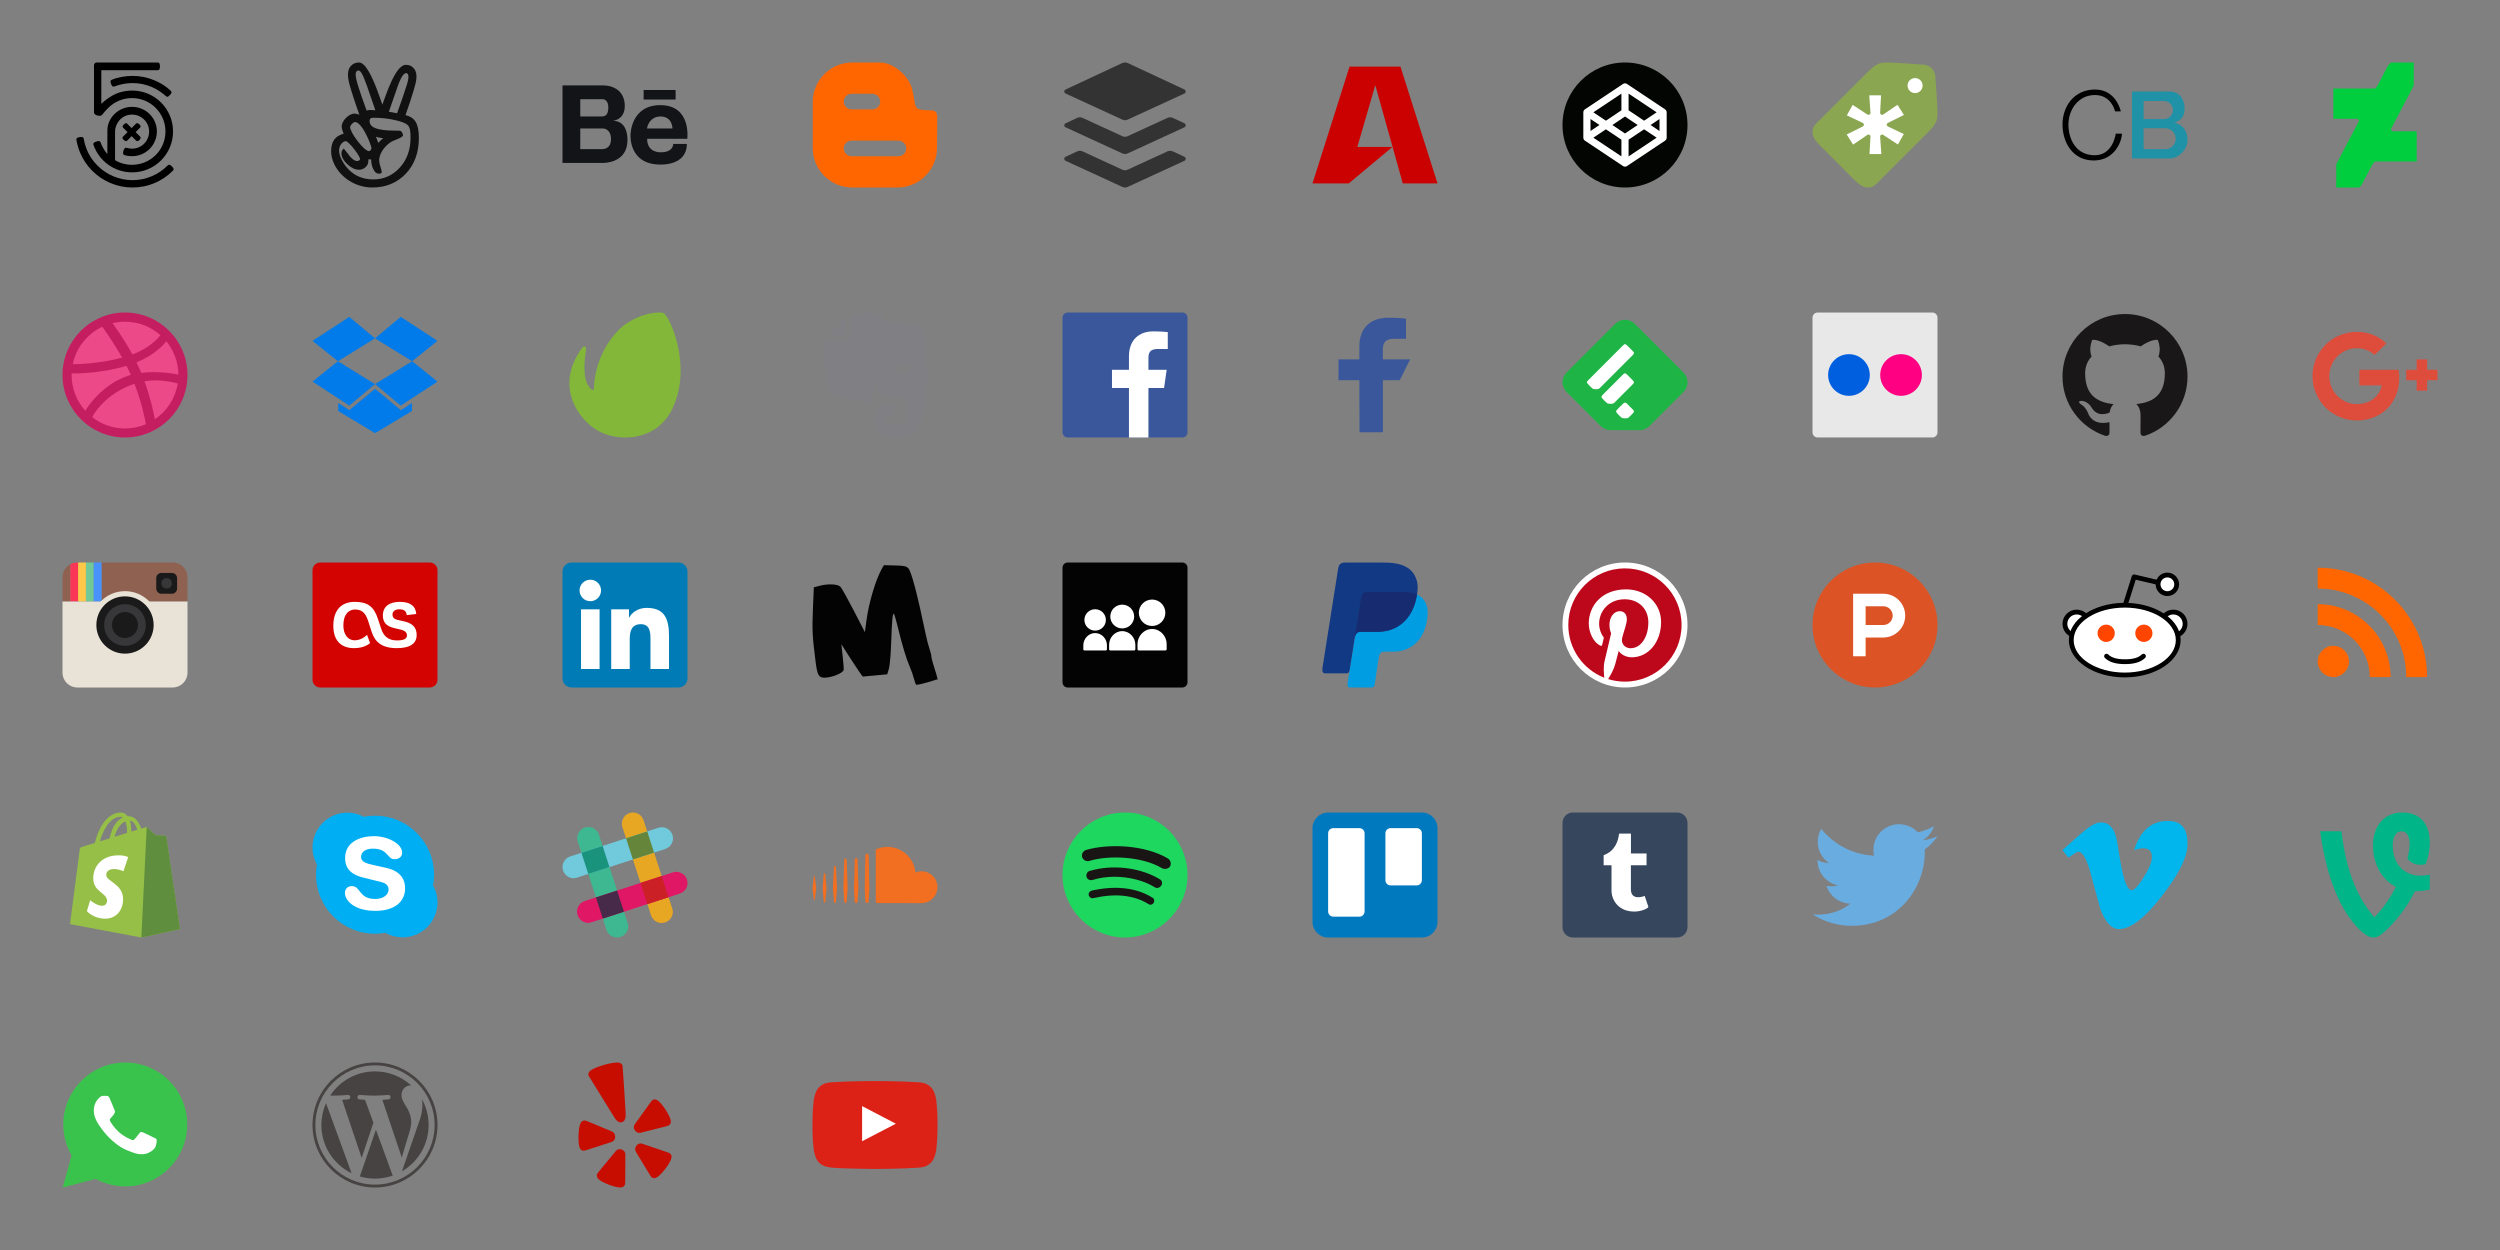 <svg xmlns="http://www.w3.org/2000/svg" xmlns:xlink="http://www.w3.org/1999/xlink" x="0px" y="0px" width="960px" height="480px" viewBox="0 0 960 480"><rect x="0" y="0" width="960" height="480" fill="#808080" stroke="none"/><g  transform="translate(24, 24)">
<path d="M11.857,31.539c0.01,0.029,0.259,0.717,0.403,1.058c0.791,1.87,1.924,3.55,3.367,4.993
	c1.442,1.442,3.122,2.574,4.994,3.366c1.938,0.82,3.995,1.235,6.116,1.235
	c2.12,0,4.178-0.416,6.116-1.235c1.871-0.791,3.551-1.924,4.994-3.367
	c1.442-1.442,2.575-3.123,3.367-4.994c0.82-1.938,1.235-3.996,1.235-6.116
	c0-2.121-0.416-4.178-1.235-6.116c-0.791-1.871-1.924-3.551-3.367-4.994
	c-1.442-1.442-3.122-2.575-4.994-3.367c-1.938-0.82-3.996-1.235-6.116-1.235
	c-2.146,0-4.29,0.427-6.201,1.235c-1.527,0.646-4.112,2.309-5.625,3.87l-0.009,0.009V2.951
	l21.721-0c0.79-0.009,0.79-1.112,0.79-1.475c0-0.363,0-1.466-0.793-1.475L13.134,0
	c-0.639,0-1.035,0.532-1.035,1.025v18.201c0,0.587,0.731,1.011,1.411,1.157
	c1.327,0.283,1.634-0.141,1.959-0.59l0.043-0.06c0.496-0.737,2.047-2.298,2.062-2.313
	c2.42-2.42,5.656-3.753,9.111-3.753c3.439,0,6.665,1.333,9.085,3.753
	c2.428,2.428,3.765,5.646,3.765,9.06c0,3.426-1.33,6.644-3.746,9.06
	c-2.385,2.385-5.717,3.753-9.141,3.753c-2.319,0-4.558-0.618-6.476-1.787l0.008-11.067
	c0-1.476,0.64-3.08,1.713-4.291c1.226-1.385,2.916-2.147,4.759-2.147
	c1.784,0,3.451,0.677,4.693,1.907c1.233,1.221,1.912,2.848,1.912,4.582
	c0,3.698-2.908,6.595-6.62,6.595c-0.716,0-2.017-0.316-2.07-0.329
	c-0.75-0.223-1.068,0.817-1.173,1.16c-0.403,1.319,0.203,1.581,0.328,1.62
	c1.195,0.371,1.978,0.441,3.006,0.441c5.241,0,9.504-4.266,9.504-9.509
	c0-5.201-4.261-9.433-9.498-9.433c-2.565,0-4.974,0.98-6.784,2.761
	c-1.724,1.695-2.713,3.956-2.713,6.202l-0.001,0.056c-0.008,0.28-0.014,6.914-0.015,9.091
	l-0.01-0.011c-0.985-1.091-1.959-2.76-2.604-4.466c-0.253-0.669-0.825-0.55-1.605-0.31
	c-0.341,0.105-1.377,0.424-1.148,1.174L11.857,31.539z M23.021,28.939
	c0.003,0.318,0.294,0.597,0.468,0.764l0.055,0.053c0.298,0.293,0.582,0.442,0.844,0.442
	c0.217,0,0.351-0.103,0.398-0.147c0.131-0.122,1.617-1.627,1.759-1.771l1.657,1.652
	c0.153,0.173,0.32,0.259,0.514,0.265c0.265,0,0.553-0.157,0.857-0.468
	c0.715-0.73,0.357-1.124,0.184-1.314l-1.679-1.679l1.751-1.763c0.384-0.415,0.045-0.857-0.293-1.195
	c-0.491-0.491-0.965-0.618-1.269-0.338l-1.741,1.744l-1.761-1.761
	c-0.093-0.089-0.211-0.137-0.34-0.137c-0.235,0-0.512,0.159-0.825,0.472
	c-0.541,0.541-0.658,0.916-0.376,1.214l1.761,1.756l-1.751,1.754
	C23.091,28.623,23.019,28.778,23.021,28.939z M26.857,5.143c-2.814,0-5.808,0.568-8.008,1.52
	c-0.235,0.092-0.376,0.281-0.407,0.546c-0.029,0.25,0.039,0.581,0.207,1.01
	c0.136,0.349,0.499,1.275,1.2,1.007c2.251-0.859,4.74-1.332,7.007-1.332
	c2.569,0,5.061,0.503,7.407,1.495c1.863,0.788,3.622,1.927,5.533,3.584
	c0.139,0.121,0.287,0.182,0.44,0.182c0.373,0,0.73-0.366,1.036-0.709
	c0.51-0.573,0.861-1.049,0.358-1.525c-1.826-1.729-3.826-3.021-6.295-4.066
	C32.65,5.719,29.797,5.143,26.857,5.143z M42.023,39.897h0c-0.339-0.338-0.626-0.537-0.879-0.61
	c-0.257-0.074-0.486-0.019-0.663,0.159l-0.167,0.166c-1.744,1.745-3.776,3.114-6.037,4.071
	c-2.341,0.99-4.828,1.492-7.392,1.492c-2.564,0-5.051-0.502-7.392-1.492
	c-2.262-0.957-4.293-2.326-6.037-4.071c-1.817-1.817-3.187-3.848-4.071-6.037
	c-0.861-2.134-1.143-3.739-1.235-4.266c-0.009-0.049-0.016-0.088-0.021-0.117
	c-0.119-0.621-0.69-0.664-1.512-0.539c-0.342,0.052-1.381,0.211-1.282,0.959l0.002,0.017
	c0.275,1.731,0.761,3.429,1.445,5.046c1.099,2.598,2.672,4.931,4.675,6.934
	c2.003,2.003,4.336,3.576,6.934,4.675C21.082,47.423,23.939,48,26.884,48
	c2.944,0,5.801-0.577,8.493-1.716c2.597-1.098,4.93-2.672,6.935-4.676
	c0.005-0.005,0.114-0.113,0.174-0.178C42.706,41.19,42.898,40.769,42.023,39.897z"/>
</g><g  transform="translate(120, 24)">
<path fill="#111111" d="M7.153,34.071c0-3.835,1.629-5.859,4.8-6.729C11.451,26.086,11.2,25.161,11.2,24.565
	c0-2.207,2.788-4.941,4.894-4.941c0.533,0,1.161,0.141,1.882,0.424
	c-1.506-4.298-2.588-7.561-3.247-9.788c-0.86-2.903-2.012-6.678,0-8.941
	C15.514,0.439,16.565,0,17.882,0c2.259,0,4.973,4.627,8.141,13.882l0.8,2.306
	c1.2-3.001,4.884-15.294,9.035-15.294c1.255,0,2.243,0.424,2.965,1.271
	c2.028,2.282,0.833,5.661,0,8.612c-0.659,2.29-1.694,5.427-3.106,9.412
	c1.788,0.439,3.075,1.286,3.859,2.541c0.847,1.349,1.271,3.435,1.271,6.259
	c0,5.584-1.663,10.149-4.988,13.694C32.471,46.227,28.173,48,22.965,48
	c-6.432,0-12.08-3.778-14.588-8.894C7.561,37.412,7.153,35.733,7.153,34.071z M10.212,33.835
	c0,1.966,1.312,4.338,2.494,5.929c2.768,3.578,6.388,5.129,10.635,5.129
	c4.047,0,7.451-1.522,10.212-4.565c2.729-3.012,4.094-6.824,4.094-11.435
	c0-1.577-0.004-3.936-1.176-4.941c-0.847-0.722-2.51-1.349-4.988-1.882
	c-2.478-0.565-5.114-0.847-7.906-0.847c-1.079,0-1.647,0.163-1.647,1.224
	c0,1.286,0.722,2.196,2.165,2.729c1.569,0.659,4.157,0.988,7.765,0.988h1.318
	c0.738,0,1.392,0.385,1.6,1.976c-1.353,1.353-3.581,1.534-5.082,2.682
	c-1.255,0.91-2.259,1.992-3.012,3.247C25.961,35.294,25.6,36.455,25.6,37.553
	c0,0.659,0.157,1.459,0.471,2.4c0.345,1.035,0.518,1.71,0.518,2.024
	c-0.008,0.291-0.094,0.494-0.447,0.635c-1.459,0.329-2.126-0.384-2.753-1.576
	c-0.533-1.004-0.831-2.29-0.894-3.859c-0.19,0.063-0.878,0.047-1.082,0.047
	c0.031,0.157,0.047,0.345,0.047,0.565c0,0.941-0.361,1.741-1.082,2.4
	c-0.722,0.659-1.569,0.988-2.541,0.988c-1.475,0-2.965-0.706-4.471-2.118
	c-1.506-1.443-2.259-2.855-2.259-4.235c0-0.819,0.35-1.245,0.894-1.788
	c0.784,0.973,1.318,1.647,1.6,2.024c1.318,1.851,2.51,2.776,3.576,2.776
	c0.599,0,1.082-0.444,1.082-0.753c0-0.251-0.188-0.706-0.565-1.365
	c-0.55-1.032-2.722-3.911-3.859-4.847c-0.471-0.439-0.816-0.659-1.035-0.659
	C11.741,30.212,10.212,31.571,10.212,33.835z M14.447,24.847c0,0.408,0.251,1.114,0.753,2.118
	c0.925,1.784,3.101,4.664,4.753,6.118c0.753,0.627,1.318,0.941,1.694,0.941
	c0.483,0,0.988-0.574,0.988-1.082c0-0.376-0.282-1.286-0.847-2.729c-0.777-1.888-2.431-5.343-4-6.635
	c-0.502-0.471-0.988-0.706-1.459-0.706C15.658,22.871,14.447,24.101,14.447,24.847z M16.565,4.518
	c0,1.067,0.376,2.745,1.129,5.035c0.69,2.227,1.725,5.208,3.106,8.941
	c0.711-0.426,2.431-0.224,3.341-0.141l-3.247-9.412C20.016,6.431,19.325,4.8,18.824,4.047
	C18.416,3.388,18.008,3.059,17.6,3.059C16.918,3.059,16.565,3.83,16.565,4.518z M24.376,28.518
	c0.282,0.722,0.58,1.506,0.894,2.353c0.627-0.722,1.255-1.318,1.882-1.788
	C26.196,28.891,25.425,28.867,24.376,28.518z M29.318,18.918l3.153,0.565
	c1.412-3.89,2.494-7.012,3.247-9.365c0.434-1.406,1.691-4.609,0.847-5.694
	C36.28,3.924,35.401,3.775,34.4,5.365c-0.596,0.91-1.271,2.494-2.024,4.753L29.318,18.918z"/>
</g><g  transform="translate(216, 24)">
<path fill="#131418" d="M19.372,22.391c0,0,4.542-0.337,4.542-5.664c0-5.327-3.716-7.926-8.424-7.926H6.825
	H6.571H0v29.769h6.571H6.825h8.665c0,0,9.456,0.298,9.456-8.786
	C24.946,29.783,25.359,22.391,19.372,22.391z M6.825,14.091h7.55h1.115c0,0,2.106,0,2.106,3.097
	s-1.239,3.546-2.643,3.546H6.825V14.091z M15.091,33.278H6.825v-7.955h8.665
	c0,0,3.138-0.041,3.138,4.088C18.628,32.854,16.333,33.244,15.091,33.278z"/>
<path fill="#131418" d="M37.558,16.374c-11.448,0-11.437,11.437-11.437,11.437s-0.786,11.38,11.438,11.38
	c0,0,10.186,0.582,10.186-7.916h-5.239c0,0,0.175,3.201-4.773,3.201c0,0-5.239,0.35-5.239-5.18h15.425
	C47.919,29.296,49.607,16.374,37.558,16.374z M42.215,25.323h-9.779c0,0,0.64-4.589,5.239-4.589
	C42.273,20.734,42.215,25.323,42.215,25.323z"/>
<rect x="31.154" y="10.554" fill="#131418" width="12.281" height="3.667"/>
</g><g  transform="translate(312, 24)">
<path fill-rule="evenodd" clip-rule="evenodd" fill="#FF6600" d="M46.693,18.571
	c-1.01-0.433-5.34,0.048-6.543-1.042c-0.85-0.786-0.904-2.209-1.235-4.106
	c-0.555-3.178-0.786-3.897-1.363-5.148C35.451,3.817,30.417,0,25.844,0H15.244
	C6.904,0,0.088,6.832,0.088,15.171v17.689C0.088,41.184,6.904,48,15.244,48H32.66
	c8.339,0,15.107-6.816,15.155-15.139l0.096-12.253C47.912,20.608,47.912,19.094,46.693,18.571z M15,12H23
	c1.657,0,3,1.343,3,3V15c0,1.657-1.343,3-3,3H15c-1.657,0-3-1.343-3-3V15C12,13.343,13.343,12,15,12z M33,36H15
	c-1.657,0-3-1.343-3-3V33c0-1.657,1.343-3,3-3H33c1.657,0,3,1.343,3,3V33C36,34.657,34.657,36,33,36z"/>
</g><g  transform="translate(408, 24)">
<path fill="#333333" d="M22.812,0.264L1.17,10.375c-0.649,0.303-0.647,1.228,0.004,1.527l21.809,10.035
	c0.645,0.297,1.388,0.297,2.033,0l21.809-10.035c0.651-0.3,0.654-1.224,0.004-1.527L25.188,0.264
	C24.435-0.088,23.565-0.088,22.812,0.264z"/>
<path fill="#333333" d="M46.83,23.352l-4.47-2.088c-0.648-0.303-1.396-0.305-2.046-0.006l-15.298,7.039
	c-0.645,0.297-1.388,0.297-2.033,0L7.686,21.258c-0.65-0.299-1.398-0.297-2.046,0.006l-4.47,2.088
	c-0.649,0.303-0.647,1.228,0.004,1.527L22.984,34.914c0.645,0.297,1.388,0.297,2.033,0l21.809-10.035
	C47.476,24.58,47.479,23.656,46.83,23.352z"/>
<path fill="#333333" d="M46.83,36.215l-4.47-2.088c-0.648-0.303-1.396-0.305-2.046-0.006l-15.298,7.039
	c-0.645,0.297-1.388,0.297-2.033,0L7.686,34.121c-0.65-0.299-1.398-0.297-2.046,0.006l-4.47,2.088
	c-0.649,0.303-0.647,1.228,0.004,1.527l21.809,10.035c0.645,0.297,1.388,0.297,2.033,0l21.809-10.035
	C47.476,37.443,47.479,36.519,46.83,36.215z"/>
</g><g  transform="translate(504, 24)">
<polygon fill="#CB0000" points="14.228,1.573 33.772,1.573 48,46.427 34.671,46.427 24.112,8.686 
	17.223,32.424 30.702,32.424 13.928,46.427 0,46.427 "/>
</g><g  transform="translate(600, 24)">
<circle fill="#030502" cx="24" cy="24" r="24"/>
<path fill="#FFFFFF" d="M39.388,17.981L24.763,8.231c-0.462-0.308-1.063-0.308-1.525,0L8.612,17.981
	C8.246,18.227,8,18.658,8,19.125v9.75c0,0.472,0.253,0.908,0.612,1.144l14.625,9.75
	c0.231,0.154,0.497,0.231,0.763,0.231c0.266,0,0.531-0.077,0.763-0.231l14.625-9.75
	C39.741,29.789,40,29.352,40,28.875v-9.75C40,18.682,39.773,18.236,39.388,17.981z M25.375,11.945
	l10.774,7.182l-4.812,3.219l-5.961-3.988V11.945z M22.625,11.945v6.414l-5.961,3.988l-4.813-3.219
	L22.625,11.945z M10.75,21.699l3.44,2.301l-3.44,2.301V21.699z M22.625,36.055l-10.774-7.182
	l4.813-3.219l5.961,3.987V36.055z M24,27.253l-4.864-3.253l4.864-3.253l4.863,3.253L24,27.253
	z M25.375,36.055v-6.414l5.961-3.987l4.812,3.219L25.375,36.055z M37.25,26.301l-3.44-2.301
	l3.44-2.301V26.301z"/>
</g><g  transform="translate(696, 24)">
<path fill="#8BA651" d="M47.998,18.679c0-1.837-0.791-12.758-0.791-12.758c0-1.731-0.642-2.892-1.447-3.682
	c-0.788-0.803-1.948-1.447-3.679-1.447c0,0-10.922-0.791-12.762-0.791
	c-2.639,0-4.4-0.076-7.708,3.234C20.003,4.84,2.177,22.669,1.424,23.419
	c-0.75,0.75-3.287,3.709,1.04,8.036l14.08,14.083c4.33,4.33,7.289,1.787,8.039,1.037
	c0.75-0.75,18.579-18.58,20.185-20.185C48.078,23.079,47.998,21.322,47.998,18.679z"/>
<path fill="#FFFFFF" d="M28.945,24.569l6.108,2.901l-2.247,4.02l-5.65-3.689
	c-0.131-0.086-0.28-0.131-0.429-0.131c-0.131,0-0.262,0.033-0.381,0.101
	c-0.253,0.146-0.399,0.423-0.378,0.714l0.467,6.683h-4.522c0,0-0.012,0-0.021,0
	c0.018-0.057,0.372-6.686,0.372-6.686c0.021-0.291-0.125-0.568-0.378-0.714
	c-0.256-0.146-0.568-0.134-0.809,0.03l-5.492,3.731l-2.452-3.9l6.162-3.059
	c0.265-0.125,0.434-0.393,0.434-0.687c0-0.295-0.17-0.562-0.434-0.687l-6.111-2.901l2.246-4.019
	l5.647,3.692c0.241,0.161,0.553,0.178,0.809,0.03c0.253-0.146,0.399-0.422,0.378-0.714l-0.464-6.683
	h4.525l-0.357,6.683c-0.021,0.292,0.125,0.568,0.378,0.714c0.256,0.149,0.571,0.131,0.809-0.03
	l5.493-3.731l2.452,3.901l-6.156,3.059c-0.265,0.125-0.434,0.393-0.434,0.687
	C28.511,24.176,28.681,24.445,28.945,24.569z"/>
<path fill="#FFFFFF" d="M39.394,11.754c-1.6,0-2.892-1.295-2.892-2.891c0-1.597,1.292-2.889,2.892-2.889
	c1.591,0,2.883,1.292,2.883,2.889C42.277,10.459,40.985,11.754,39.394,11.754z"/>
</g><g  transform="translate(792, 24)">
<path d="M20.172,18.772h2.218c0,0-1.69-8.396-9.875-8.396S0,16.977,0,23.789s3.855,13.835,11.987,13.835
	s10.825-7.498,10.825-10.297h-2.376c0,0-0.95,8.29-8.079,8.29S2.271,29.492,2.271,23.842
	S6.02,12.488,12.462,12.488S20.172,18.772,20.172,18.772z"/>
<path fill="#1F92A8" d="M42.983,23.076c3.274-1.003,3.908-3.256,3.908-5.492
	c0-2.341-1.162-6.442-5.861-6.442s-14.363,0-14.363,0v25.716c0,0,11.248,0,14.521,0
	c3.274,0,6.812-3.327,6.812-7.023C48,26.649,46.504,23.868,42.983,23.076z M31.155,14.785h7.762
	c1.915,0,3.468,1.552,3.468,3.468c0,1.915-1.552,3.468-3.468,3.468h-7.762V14.785z M39.463,33.267
	h-8.308v-8.026h8.308c2.216,0,4.013,1.797,4.013,4.013S41.68,33.267,39.463,33.267z"/>
</g><g  transform="translate(888, 24)">
<polygon fill="#00CE3E" points="38.889,0 30.167,0 29,1.167 24.852,9.081 24,10 8,10 8,21.611 17.333,21.611 
	17.9,22.344 9.111,39.111 9.111,48 17.889,48 18.944,46.889 23.058,39.04 24,38 40,38 40,26.444 
	30.722,26.444 30.049,25.7 38.889,8.833 "/>
</g><g  transform="translate(24, 120)">
<circle fill-rule="evenodd" clip-rule="evenodd" fill="#EC4989" cx="24" cy="24" r="22"/>
<path fill-rule="evenodd" clip-rule="evenodd" fill="#C51E60" d="M24,48C10.766,48,0,37.234,0,24S10.766,0,24,0
	s24,10.766,24,24S37.234,48,24,48z M44.24,27.285c-0.701-0.221-6.345-1.905-12.769-0.876
	c2.681,7.368,3.772,13.369,3.982,14.616C40.053,37.915,43.327,32.989,44.24,27.285z M32.008,42.902
	c-0.305-1.799-1.495-8.067-4.373-15.546c-0.045,0.015-0.09,0.03-0.135,0.046
	c-11.563,4.029-15.713,12.048-16.082,12.802C14.893,42.914,19.261,44.531,24,44.531
	C26.84,44.531,29.546,43.95,32.008,42.902z M8.77,37.738c0.464-0.795,6.09-10.11,16.663-13.528
	c0.267-0.086,0.537-0.168,0.808-0.244c-0.515-1.165-1.075-2.33-1.662-3.479
	c-10.237,3.064-20.171,2.936-21.068,2.917c-0.006,0.208-0.01,0.417-0.01,0.626
	C3.5,29.296,5.496,34.104,8.77,37.738z M3.933,19.833c0.917,0.012,9.363,0.049,18.952-2.498
	c-3.397-6.038-7.06-11.115-7.6-11.856C9.55,8.184,5.263,13.471,3.933,19.833z M19.196,4.101
	c0.567,0.759,4.29,5.829,7.649,12.001c7.289-2.732,10.375-6.88,10.744-7.405
	C33.969,5.485,29.209,3.532,24,3.532C22.346,3.532,20.738,3.73,19.196,4.101z M39.868,11.068
	c-0.432,0.585-3.867,4.988-11.447,8.083c0.477,0.976,0.934,1.97,1.36,2.969
	c0.151,0.354,0.298,0.707,0.442,1.058c6.821-0.858,13.598,0.517,14.274,0.66
	C44.452,18.999,42.723,14.556,39.868,11.068z"/>
</g><g  transform="translate(120, 120)">
<polygon fill="#007BE9" points="14.12,1.677 0,10.896 9.763,18.715 24,9.924 "/>
<polygon fill="#007BE9" points="0,26.533 14.12,35.753 24,27.506 9.763,18.715 "/>
<polygon fill="#007BE9" points="24,27.506 33.88,35.753 48,26.533 38.237,18.715 "/>
<polygon fill="#007BE9" points="48,10.896 33.88,1.677 24,9.924 38.237,18.715 "/>
<polygon fill="#007BE9" points="24.029,29.28 14.12,37.502 9.88,34.734 9.88,37.838 24.029,46.323 
	38.178,37.838 38.178,34.734 33.938,37.502 "/>
</g><g  transform="translate(216, 120)">
<path fill="#82B739" d="M38.853,0.263c2.186,1.055,11.079,19.93,3.492,36.367
	c-6.093,13.201-21.389,13.202-29.142,8.55c-6.623-3.974-16.739-16.498-5.539-31.791
	c0.474-0.58,1.611-0.527,1.355,1.227c-0.182,1.245-1.806,10.183,1.295,14.067
	c1.415,1.942,1.746,0.602,1.746,0.602s-0.241-13.005,9.814-22.88
	C28.256,0.383,37.107-0.58,38.853,0.263z"/>
</g><g  transform="translate(312, 120)">
<path fill="#807F83" d="M7.932,9.297c0,0,0,0,0.003,0h4.505c0.258,0,0.466-0.21,0.466-0.466
	c0-0.002-0.055-3.863-0.055-4.936V3.881c0-0.882,0.185-1.651,0.507-2.295l0.154-0.289
	c-0.017,0.003-0.034,0.011-0.052,0.029l-8.753,8.68c-0.017,0.014-0.028,0.032-0.033,0.051
	c0.181-0.09,0.429-0.212,0.464-0.227C5.901,9.485,6.825,9.297,7.932,9.297z M42.985,8.352
	c-0.358-1.916-1.497-2.86-2.526-3.231c-1.111-0.401-3.364-0.817-6.194-1.151
	c-2.277-0.268-4.953-0.247-6.57-0.197c-0.194-1.329-1.126-2.543-2.169-2.963
	c-2.779-1.118-7.072-0.848-8.175-0.539c-0.876,0.245-1.845,0.747-2.385,1.52
	c-0.362,0.516-0.596,1.178-0.598,2.102c0,0.523,0.015,1.755,0.028,2.85
	c0.013,1.098,0.028,2.081,0.028,2.087c-0.001,0.978-0.793,1.774-1.775,1.775H8.143
	c-0.961,0-1.695,0.161-2.256,0.416c-0.562,0.255-0.96,0.599-1.262,1.006
	c-0.602,0.808-0.706,1.805-0.704,2.822c0,0,0.009,0.831,0.209,2.44
	c0.167,1.245,1.517,9.943,2.799,12.588c0.497,1.029,0.828,1.458,1.805,1.911
	c2.177,0.932,7.148,1.969,9.478,2.265c2.326,0.298,3.786,0.923,4.656-0.901
	c0.003-0.005,0.174-0.454,0.41-1.113c0.755-2.289,0.86-4.32,0.86-5.789
	c0-0.149,0.219-0.156,0.219,0c0,1.038-0.198,4.709,2.575,5.694c1.095,0.388,3.366,0.734,5.674,1.005
	c2.087,0.24,3.601,1.061,3.601,6.415c0,3.257-0.684,3.704-4.261,3.704
	c-2.899,0-4.004,0.075-4.004-2.228c0-1.861,1.841-1.666,3.206-1.666c0.609,0,0.167-0.453,0.167-1.602
	c0-1.142,0.715-1.803,0.039-1.82c-4.718-0.13-7.495-0.005-7.495,5.895
	c0,5.357,2.05,6.352,8.747,6.352c5.25,0,7.101-0.172,9.269-6.899
	c0.429-1.328,1.467-5.38,2.094-12.185C44.367,24.614,43.596,11.629,42.985,8.352z M33.832,22.705
	c-0.649-0.023-1.273,0.018-1.854,0.112c0.164-1.322,0.71-2.945,2.643-2.877
	c2.14,0.074,2.44,2.097,2.448,3.467C36.166,23.004,35.049,22.747,33.832,22.705z"/>
</g><g  transform="translate(408, 120)">
<path id="White_4_" fill="#39579A" d="M46,48c1.105,0,2-0.895,2-2V2c0-1.105-0.895-2-2-2H2C0.895,0,0,0.895,0,2v44
	c0,1.105,0.895,2,2,2H46z"/>
<path id="White_2_" fill="#FFFFFF" d="M25.519,48V29H19v-7l6.519,0v-5.175c0-6.2,3.787-9.576,9.317-9.576
	c2.649,0,4.926,0.197,5.59,0.285v6.479l-3.836,0.002C33.582,14.016,33,15.445,33,17.543V22h7l-1,7h-6v19
	H25.519z"/>
</g><g  transform="translate(504, 120)">
<path id="White_1_" fill="#39579A" d="M18.063,46L18,26h-8v-8h8v-5c0-7.423,4.597-11,11.218-11
	c3.172,0,5.898,0.236,6.692,0.342v7.757l-4.592,0.002c-3.601,0-4.298,1.711-4.298,4.222V18H37.5l-4,8
	h-6.48v20H18.063z"/>
</g><g  transform="translate(600, 120)">
<path fill="#1FB446" d="M45.277,21.88c-5.492-5.493-10.985-10.983-16.472-16.477
	c-0.802-0.788-1.557-1.688-2.616-2.141c-1.052-0.5-2.27-0.57-3.4-0.33
	c-0.988,0.227-1.881,0.769-2.595,1.482C14.02,10.59,7.844,16.767,1.667,22.94
	c-0.711,0.709-1.266,1.596-1.493,2.582c-0.507,1.775,0.129,3.763,1.429,5.041
	c4.354,4.356,8.71,8.705,13.062,13.063c0.973,0.992,2.343,1.569,3.733,1.552
	c3.561,0.02,7.122-0.003,10.68,0.011c1.602,0.102,3.222-0.47,4.356-1.618
	c3.945-3.933,7.878-7.881,11.821-11.817c0.643-0.651,1.338-1.261,1.861-2.017
	c0.961-1.384,1.12-3.248,0.559-4.815C47.238,23.664,46.186,22.796,45.277,21.88z"/>
<path fill="#FFFFFF" d="M14.445,28.892c-0.67,0.798-1.849,0.588-2.757,0.447
	c-0.799-0.641-1.531-1.383-2.177-2.177c-0.373-0.439,0.105-0.898,0.4-1.207
	c4.063-4.044,8.11-8.106,12.164-12.157c0.545-0.53,1.038-1.12,1.65-1.575
	c0.527-0.263,0.934,0.307,1.284,0.609c0.745,0.795,1.591,1.5,2.274,2.352
	c0.353,0.421-0.034,0.909-0.343,1.211C22.771,20.557,18.601,24.718,14.445,28.892z"/>
<path fill="#FFFFFF" d="M27.227,38.477c-0.648,0.728-1.325,1.444-2.086,2.052
	c-0.698,0.169-1.441,0.13-2.148,0.028c-0.679-0.344-1.138-1.004-1.695-1.512
	c-0.396-0.386-1.016-0.965-0.505-1.522c0.861-0.956,1.782-1.87,2.734-2.739
	c0.355-0.299,0.884-0.151,1.17,0.174c0.814,0.786,1.616,1.588,2.402,2.406
	C27.409,37.639,27.577,38.159,27.227,38.477z"/>
<path fill="#FFFFFF" d="M26.984,27.561c-2.313,2.311-4.633,4.618-6.933,6.942
	c-0.646,0.791-1.782,0.541-2.668,0.468c-0.852-0.549-1.516-1.361-2.202-2.099
	c-0.457-0.433-0.03-1,0.323-1.327c2.316-2.307,4.629-4.613,6.933-6.933
	c0.421-0.409,0.8-0.88,1.309-1.191c0.509-0.219,0.882,0.3,1.22,0.591
	c0.77,0.825,1.647,1.552,2.35,2.435C27.625,26.84,27.266,27.281,26.984,27.561z"/>
</g><g  transform="translate(696, 120)">
<path fill="#E8E8E8" d="M46,0H2C0.895,0,0,0.895,0,2v44c0,1.104,0.895,2,2,2h44c1.105,0,2-0.896,2-2V2
	C48,0.895,47.105,0,46,0z"/>
<circle fill="#005FDF" cx="14" cy="24" r="8"/>
<circle fill="#FF0083" cx="34" cy="24" r="8"/>
</g><g  transform="translate(792, 120)">
<path fill-rule="evenodd" clip-rule="evenodd" fill="#191717" d="M23.998,0.593C10.746,0.593,0,11.338,0,24.594
	c0,10.603,6.876,19.598,16.414,22.772c1.2,0.22,1.638-0.521,1.638-1.157
	c0-0.57-0.021-2.079-0.032-4.082c-6.676,1.45-8.085-3.217-8.085-3.217
	c-1.091-2.773-2.665-3.511-2.665-3.511c-2.179-1.489,0.165-1.459,0.165-1.459
	c2.408,0.17,3.676,2.473,3.676,2.473c2.141,3.668,5.617,2.609,6.985,1.994
	c0.218-1.551,0.838-2.609,1.524-3.208c-5.329-0.606-10.932-2.665-10.932-11.862
	c0-2.62,0.935-4.762,2.47-6.44c-0.247-0.607-1.07-3.047,0.235-6.352c0,0,2.015-0.645,6.6,2.46
	c1.914-0.532,3.967-0.799,6.008-0.808c2.038,0.009,4.091,0.276,6.008,0.808
	c4.582-3.106,6.593-2.46,6.593-2.46c1.309,3.304,0.486,5.744,0.239,6.352
	c1.538,1.678,2.467,3.82,2.467,6.44c0,9.22-5.611,11.249-10.958,11.843
	c0.862,0.741,1.629,2.206,1.629,4.444c0,3.208-0.029,5.797-0.029,6.584
	c0,0.642,0.432,1.388,1.65,1.154C41.13,44.183,48,35.194,48,24.594
	C48,11.338,37.253,0.593,23.998,0.593z"/>
</g><g  transform="translate(888, 120)">
<path fill="#DE4D3B" d="M48,22h-4v-4h-4v4h-4v4h4v4h4v-4h4V22z"/>
<path fill="#DE4D3B" d="M33.053,22.009L18,22v6h8.602c-0.464,2.539-3.007,7.172-9.602,7.172
	c-5.804,0-10.54-4.809-10.54-10.734c0-5.926,4.736-10.734,10.54-10.734
	c3.303,0,5.513,1.409,6.776,2.623l4.614-4.444C25.427,9.113,21.59,7.438,17,7.438
	c-9.399,0-17,7.601-17,17c0,9.399,7.601,17,17,17C28.696,41.438,34.72,31.73,33.053,22.009z"/>
</g><g  transform="translate(24, 216)">
<path fill="#8E6151" d="M0,5.693V15h3V0.681C1.214,1.643,0,3.526,0,5.693z"/>
<path fill="#8E6151" d="M42.294,0H15V15h33V5.693C48,2.549,45.446,0,42.294,0z"/>
<path fill="#FA3756" d="M5.707,0C4.727,0,3.805,0.247,3,0.681V15h3V0H5.707z"/>
<rect x="6" y="0" fill="#FEC849" width="3" height="15"/>
<rect x="9" y="0" fill="#71C997" width="3" height="15"/>
<rect x="12" y="0" fill="#4892FC" width="3" height="15"/>
<path fill="#E9E2D6" d="M0,42.307c0,3.144,2.555,5.693,5.707,5.693h36.587C45.446,48,48,45.451,48,42.307
	V15H0V42.307z"/>
<path fill="#1A1A1A" d="M42,12h-4c-1.105,0-2-0.895-2-2V6c0-1.105,0.895-2,2-2h4c1.105,0,2,0.895,2,2v4
	C44,11.105,43.105,12,42,12z"/>
<circle fill="#37373A" cx="40" cy="8" r="2"/>
<circle fill="#E9E2D6" cx="24" cy="24" r="13"/>
<circle fill="#1A1A1A" cx="24" cy="24" r="11"/>
<circle fill="#37373A" cx="24" cy="24" r="8"/>
<circle fill="#1A1A1A" cx="24" cy="24" r="5"/>
</g><g  transform="translate(120, 216)">
<path fill="#D20300" d="M45,48H3c-1.657,0-3-1.343-3-3V3c0-1.657,1.343-3,3-3h42c1.657,0,3,1.343,3,3v42
	C48,46.657,46.657,48,45,48z"/>
<path fill="#FFFFFF" d="M22.112,30.946l-1.173-3.189c0,0-1.906,2.126-4.765,2.126
	c-2.529,0-4.325-2.199-4.325-5.718c0-4.508,2.272-6.121,4.509-6.121c3.225,0,4.252,2.089,5.132,4.765
	l1.173,3.666c1.173,3.555,3.372,6.414,9.713,6.414c4.546,0,7.624-1.393,7.624-5.058
	c0-2.969-1.686-4.509-4.839-5.242l-2.346-0.513c-1.613-0.367-2.089-1.026-2.089-2.126
	c0-1.246,0.989-1.979,2.602-1.979c1.759,0,2.712,0.66,2.859,2.236l3.665-0.44
	c-0.293-3.299-2.566-4.655-6.305-4.655c-3.299,0-6.524,1.246-6.524,5.242
	c0,2.493,1.21,4.069,4.252,4.802l2.493,0.586c1.869,0.44,2.492,1.21,2.492,2.273
	c0,1.356-1.319,1.906-3.812,1.906c-3.702,0-5.241-1.943-6.121-4.619l-1.21-3.665
	c-1.539-4.765-3.995-6.525-8.871-6.525C10.859,15.111,8,18.52,8,24.312
	c0,5.572,2.859,8.577,7.991,8.577C20.133,32.889,22.112,30.946,22.112,30.946L22.112,30.946z"/>
</g><g  transform="translate(216, 216)">
<path fill="#007BB5" d="M44.449,0H3.541C1.588,0,0.001,1.549,0.001,3.461V44.536
	C0.001,46.448,1.588,48,3.541,48h40.908c1.957,0,3.551-1.552,3.551-3.464V3.461
	C47.999,1.549,46.406,0,44.449,0z"/>
<path fill="#FFFFFF" d="M7.113,17.995h7.126v22.906H7.113V17.995z M10.678,6.608
	c2.277,0,4.126,1.85,4.126,4.128c0,2.279-1.849,4.129-4.126,4.129c-2.286,0-4.13-1.85-4.13-4.129
	C6.548,8.458,8.391,6.608,10.678,6.608"/>
<path fill="#FFFFFF" d="M18.705,17.995h6.824v3.131h0.098c0.949-1.801,3.272-3.7,6.736-3.7
	c7.208,0,8.54,4.743,8.54,10.912v12.563h-7.119V29.762c0-2.656-0.046-6.074-3.699-6.074
	c-3.704,0-4.27,2.895-4.27,5.883v11.329h-7.111V17.995z"/>
</g><g  transform="translate(312, 216)">
<path fill="#030303" d="M38.995,44.723c-0.31-1.244-1.084-3.44-1.719-4.881
	c-1.24-2.814-2.839-8.128-4.514-15c-0.574-2.357-1.214-4.598-1.421-4.981
	c-0.535-0.987-0.854,2.136-1.139,11.171c-0.132,4.19-0.525,8.583-0.872,9.762l-0.632,2.143
	c-5.726,0.53-3.472,0.321-9.406,0.87c-1.883-2.362-8.215-12.419-8.215-12.419
	c-0.003,0.003,1.085,9.137,0.884,9.905c-0.326,1.244-4.815,3.009-7.464,2.934
	c-2.2-0.063-2.668-0.975-3.368-6.569C-0.066,28.116-0.172,25.902,0.17,17.694l0.34-8.16
	l2.095-0.56c3.373-0.902,7.126-0.729,8.156,0.377c0.48,0.516,2.782,4.64,5.116,9.166l4.243,8.229
	l0.601-4.524c0.885-6.667,3.523-15.593,5.796-19.611l0.893-1.579l4.205,0.103
	c3.459,0.085,4.371,0.269,5.142,1.04c1.195,1.195,3.451,9.737,6.77,25.629
	c0.395,1.892,1.032,4.33,1.416,5.418c0.384,1.087,0.698,2.372,0.698,2.855s0.536,2.519,1.19,4.525
	c1.203,3.687,1.449,4.894,0.877,4.323c0,0-5.728,1.925-7.845,2.042
	C39.696,46.977,39.306,45.967,38.995,44.723L38.995,44.723z"/>
</g><g  transform="translate(408, 216)">
<path fill="#020302" d="M46,48H2c-1.105,0-2-0.895-2-2V2c0-1.105,0.895-2,2-2h44c1.105,0,2,0.895,2,2v44
	C48,47.105,47.105,48,46,48z"/>
<ellipse fill="#FFFFFF" cx="34.404" cy="19.301" rx="5.091" ry="5.073"/>
<ellipse fill="#FFFFFF" cx="22.934" cy="20.748" rx="4.583" ry="4.566"/>
<ellipse fill="#FFFFFF" cx="12.533" cy="22.051" rx="4.125" ry="4.108"/>
<path fill="#FFFFFF" d="M12.533,27.097c-2.615,0-4.533,2.296-4.533,4.667v1.596l0,0
	c0,0.226,0.185,0.411,0.412,0.411h0.146h7.949h0.146c0.228,0,0.413-0.185,0.413-0.411l0,0v-1.596
	C17.065,29.393,15.148,27.097,12.533,27.097z"/>
<path fill="#FFFFFF" d="M22.934,26.355c-2.906,0-5.037,2.551-5.037,5.186v1.774l0,0
	c0,0.251,0.205,0.457,0.458,0.457h0.163h8.833h0.162c0.254,0,0.459-0.206,0.459-0.457l0,0v-1.774
	C27.971,28.905,25.84,26.355,22.934,26.355z"/>
<path fill="#FFFFFF" d="M34.404,25.531c-3.229,0-5.596,2.834-5.596,5.763v1.971l0,0
	c0,0.279,0.228,0.508,0.509,0.508h0.181h9.814h0.179c0.282,0,0.51-0.229,0.51-0.508l0,0v-1.971
	C40,28.365,37.633,25.531,34.404,25.531z"/>
</g><g  transform="translate(504, 216)">
<path fill-rule="evenodd" clip-rule="evenodd" fill="#009DE2" d="M21.061,11.297h13.54
	c7.269,0,10.006,3.68,9.583,9.094c-0.697,8.926-6.094,13.862-13.252,13.862h-3.614
	c-0.981,0-1.641,0.649-1.908,2.411l-1.551,10.233c-0.101,0.665-0.45,1.055-0.976,1.102H14.393
	c-0.799,0-1.083-0.611-0.874-1.935l5.185-32.826C18.911,11.923,19.631,11.297,21.061,11.297z"/>
<path fill-rule="evenodd" clip-rule="evenodd" fill="#113984" d="M12.596,0h13.553c3.817,0,8.344,0.124,11.373,2.795
	c2.023,1.784,3.085,4.627,2.84,7.679c-0.831,10.349-7.021,16.145-15.323,16.145H18.355
	c-1.138,0-1.892,0.754-2.213,2.796l-1.865,11.866c-0.121,0.77-0.455,1.224-1.064,1.278H4.864
	c-0.926,0-1.256-0.709-1.013-2.244L9.863,2.252C10.104,0.726,10.938,0,12.596,0z"/>
<path fill-rule="evenodd" clip-rule="evenodd" fill="#172C70" d="M16.337,28.219l2.367-14.98
	c0.208-1.316,0.927-1.942,2.357-1.942h13.54c2.241,0,4.052,0.35,5.471,0.995
	c-1.36,9.21-7.317,14.328-15.119,14.328h-6.684C17.389,26.62,16.732,27.069,16.337,28.219z"/>
</g><g  transform="translate(600, 216)">
<path fill="#FFFFFF" d="M48,24c0,13.255-10.745,24-24,24S0,37.255,0,24C0,10.745,10.745,0,24,0
	S48,10.745,48,24"/>
<path fill="#BD081C" d="M23.971,2.253C11.961,2.253,2.225,11.99,2.225,24
	c0,9.213,5.732,17.082,13.822,20.251c-0.19-1.721-0.362-4.36,0.076-6.238
	c0.395-1.697,2.55-10.81,2.55-10.81s-0.651-1.303-0.651-3.229c0-3.024,1.753-5.281,3.935-5.281
	c1.855,0,2.752,1.393,2.752,3.063c0,1.866-1.188,4.655-1.801,7.241
	c-0.512,2.165,1.086,3.93,3.22,3.93c3.865,0,6.836-4.076,6.836-9.958
	c0-5.207-3.741-8.847-9.084-8.847c-6.188,0-9.82,4.641-9.82,9.438c0,1.869,0.72,3.873,1.618,4.963
	c0.178,0.215,0.204,0.404,0.151,0.624c-0.165,0.687-0.532,2.164-0.604,2.466
	c-0.095,0.398-0.315,0.482-0.727,0.291c-2.716-1.264-4.414-5.235-4.414-8.425
	c0-6.86,4.984-13.16,14.369-13.16c7.544,0,13.407,5.376,13.407,12.56
	c0,7.495-4.726,13.527-11.285,13.527c-2.204,0-4.275-1.145-4.984-2.497c0,0-1.09,4.152-1.355,5.17
	c-0.491,1.889-1.816,4.257-2.703,5.701c2.035,0.63,4.197,0.97,6.439,0.97
	c12.011,0,21.747-9.736,21.747-21.747C45.718,11.99,35.982,2.253,23.971,2.253z"/>
</g><g  transform="translate(696, 216)">
<path fill="#DC5425" d="M24,0C10.745,0,0,10.745,0,24s10.745,24,24,24s24-10.745,24-24S37.255,0,24,0z"/>
<path fill="#FFFFFF" d="M27.2,12H15.6v24h4.8v-7.2h6.8v-0c4.639,0,8.4-3.761,8.4-8.4
		C35.6,15.761,31.839,12,27.2,12z M27.2,24V24h-6.8v-7.2h6.8v-0
		c1.988,0,3.6,1.612,3.6,3.6C30.8,22.388,29.188,24,27.2,24z"/>
</g><g  transform="translate(792, 216)">
<circle fill="#FFFFFF" cx="5.456" cy="23.56" r="4.534">
</circle>
<path d="M5.456,29.016C2.447,29.016,0,26.568,0,23.559s2.447-5.457,5.456-5.457
	c3.009,0,5.457,2.448,5.457,5.457S8.465,29.016,5.456,29.016z M5.456,19.948
	c-1.991,0-3.611,1.621-3.611,3.612s1.62,3.612,3.611,3.612S9.068,25.55,9.068,23.559
	S7.447,19.948,5.456,19.948z"/>
<circle fill="#FFFFFF" cx="42.543" cy="23.56" r="4.534">
</circle>
<path d="M42.543,29.016c-3.009,0-5.456-2.448-5.456-5.457s2.447-5.457,5.456-5.457
	C45.553,18.102,48,20.551,48,23.559S45.553,29.016,42.543,29.016z M42.543,19.948
	c-1.991,0-3.611,1.621-3.611,3.612s1.62,3.612,3.611,3.612c1.991,0,3.612-1.621,3.612-3.612
	S44.534,19.948,42.543,19.948z"/>
<circle fill="#FFFFFF" cx="40.27" cy="8.379" r="3.574">
</circle>
<ellipse fill="#FFFFFF" cx="23.901" cy="29.795" rx="20.537" ry="13.401">
</ellipse>
<path d="M25.304,15.52l2.82-8.914l7.652,1.802c0.016,2.466,2.024,4.468,4.494,4.468
	c2.48,0,4.497-2.017,4.497-4.497s-2.017-4.497-4.497-4.497c-1.847,0-3.434,1.121-4.125,2.716
	l-8.431-1.985c-0.466-0.111-0.946,0.159-1.091,0.619L23.377,15.49
	C11.788,15.678,2.442,22.015,2.442,29.794c0,7.898,9.626,14.324,21.459,14.324
	S45.36,37.693,45.36,29.794C45.36,22.214,36.482,16.006,25.304,15.52z M40.27,5.727
	c1.463,0,2.652,1.19,2.652,2.651s-1.19,2.651-2.652,2.651c-1.462,0-2.651-1.19-2.651-2.651
	S38.808,5.727,40.27,5.727z M23.901,42.273c-10.815,0-19.614-5.598-19.614-12.478
	c0-6.879,8.799-12.477,19.614-12.477s19.614,5.598,19.614,12.477
	C43.515,36.675,34.716,42.273,23.901,42.273z"/>
<path fill="#FF4500" d="M16.773,23.851c-1.824,0-3.304,1.48-3.304,3.304s1.48,3.356,3.304,3.356
	c1.824,0,3.304-1.532,3.304-3.356S18.597,23.851,16.773,23.851z"/>
<path fill="#FF4500" d="M31.246,23.851c-1.824,0-3.304,1.48-3.304,3.304s1.48,3.356,3.304,3.356
	c1.824,0,3.304-1.532,3.304-3.356S33.07,23.851,31.246,23.851z"/>
<path d="M31.746,35.313c-0.36-0.359-0.944-0.359-1.305-0.002c-1.254,1.254-3.354,1.863-6.415,1.863
	c-0.009,0-0.017,0.005-0.026,0.005c-0.009-0-0.017-0.005-0.026-0.005
	c-3.063,0-5.162-0.61-6.415-1.862c-0.36-0.36-0.945-0.36-1.305,0
	c-0.36,0.361-0.36,0.944,0.001,1.304c1.617,1.617,4.142,2.402,7.72,2.402
	c0.009,0,0.017-0.005,0.026-0.005c0.009,0,0.017,0.005,0.026,0.005
	c3.576,0,6.102-0.785,7.72-2.401C32.106,36.259,32.107,35.674,31.746,35.313z"/>
</g><g  transform="translate(888, 216)">
<circle fill="#FF6600" cx="8" cy="38" r="6"/>
<path fill="#FF6600" d="M44,44h-8c0-18.748-15.252-34-34-34V2C25.158,2,44,20.841,44,44z"/>
<path fill="#FF6600" d="M30,44h-8c0-11.028-8.973-20-20-20v-8C17.439,16,30,28.561,30,44z"/>
</g><g  transform="translate(24, 312)">
<path fill="#95BF47" d="M39.845,9.359c-0.034-0.241-0.241-0.379-0.413-0.379S35.578,8.705,35.578,8.705
	s-2.546-2.546-2.856-2.822c-0.275-0.275-0.826-0.206-1.032-0.138c-0.034,0-0.551,0.172-1.445,0.447
	c-0.86-2.512-2.374-4.783-5.024-4.783c-0.069,0-0.138,0-0.241,0C24.258,0.447,23.295,0,22.503,0
	c-6.194,0-9.153,7.742-10.082,11.665c-2.409,0.757-4.129,1.273-4.335,1.342
	c-1.342,0.413-1.376,0.447-1.548,1.72C6.4,15.69,2.89,42.873,2.89,42.873L30.245,48l14.83-3.2
	C45.075,44.766,39.88,9.6,39.845,9.359z M28.731,6.606c-0.688,0.206-1.48,0.447-2.305,0.723
	c0-0.172,0-0.31,0-0.516c0-1.514-0.206-2.753-0.551-3.751C27.252,3.269,28.146,4.817,28.731,6.606z
	 M24.155,3.406c0.378,0.963,0.619,2.305,0.619,4.163c0,0.103,0,0.172,0,0.275
	c-1.514,0.482-3.131,0.963-4.783,1.48C20.92,5.781,22.675,4.06,24.155,3.406z M22.331,1.652
	c0.275,0,0.551,0.103,0.791,0.275c-1.996,0.929-4.095,3.269-4.989,7.983
	c-1.308,0.413-2.581,0.791-3.785,1.17C15.381,7.501,17.892,1.652,22.331,1.652z"/>
<path fill="#5E8E3E" d="M39.432,8.946c-0.172,0-3.854-0.275-3.854-0.275s-2.546-2.546-2.856-2.822
	c-0.103-0.103-0.241-0.172-0.378-0.172L30.28,48l14.83-3.2c0,0-5.196-35.2-5.23-35.441
	C39.811,9.118,39.604,8.981,39.432,8.946z"/>
<path fill="#FFFFFF" d="M25.222,17.135l-1.824,5.437c0,0-1.617-0.86-3.578-0.86
	c-2.89,0-3.028,1.824-3.028,2.271c0,2.477,6.469,3.441,6.469,9.256c0,4.576-2.89,7.535-6.813,7.535
	c-4.714,0-7.088-2.925-7.088-2.925l1.273-4.163c0,0,2.477,2.133,4.542,2.133
	c1.376,0,1.927-1.067,1.927-1.858c0-3.234-5.299-3.372-5.299-8.705c0-4.473,3.2-8.809,9.703-8.809
	C23.983,16.413,25.222,17.135,25.222,17.135z"/>
</g><g  transform="translate(120, 312)">
<path fill="#444444" d="M1.728,19.735c-0.016,0.082-0.026,0.164-0.04,0.247
	c0.042,0.076,0.079,0.153,0.122,0.228L1.728,19.735z"/>
<path fill="#444444" d="M46.259,28.251c0.016-0.084,0.027-0.17,0.042-0.254
	c-0.042-0.075-0.079-0.154-0.124-0.229L46.259,28.251z"/>
<path fill="#444444" d="M27.752,46.077c0.077,0.045,0.155,0.083,0.231,0.126
	c0.085-0.015,0.169-0.025,0.253-0.042L27.752,46.077z"/>
<path fill="#00AEF3" d="M46.301,27.997c-0.016,0.085-0.026,0.17-0.042,0.254l-0.082-0.483
	C46.222,27.843,46.259,27.921,46.301,27.997c0.247-1.348,0.377-2.729,0.377-4.108
	c0-3.06-0.599-6.029-1.782-8.822c-1.142-2.7-2.775-5.124-4.858-7.205
	c-2.08-2.082-4.505-3.715-7.204-4.857c-2.793-1.182-5.762-1.781-8.821-1.781
	c-1.442,0-2.886,0.136-4.292,0.405c-0.003,0-0.007,0.001-0.01,0.002
	c0.079,0.042,0.159,0.079,0.236,0.122l-0.477-0.074c0.08-0.016,0.16-0.032,0.241-0.048
	c-1.929-1.026-4.097-1.573-6.293-1.573c-3.584,0-6.954,1.396-9.488,3.931C1.396,6.522,0,9.893,0,13.477
	c0,2.281,0.586,4.524,1.688,6.506c0.014-0.082,0.024-0.165,0.04-0.247l0.082,0.475
	c-0.043-0.075-0.08-0.152-0.122-0.228C1.465,21.266,1.347,22.578,1.347,23.889
	c0,3.06,0.599,6.028,1.782,8.823c1.14,2.7,2.775,5.123,4.856,7.205
	c2.082,2.081,4.505,3.717,7.206,4.856c2.793,1.185,5.763,1.784,8.823,1.784
	c1.332,0,2.667-0.121,3.969-0.352c-0.076-0.043-0.154-0.081-0.231-0.126l0.484,0.085
	c-0.084,0.016-0.168,0.026-0.253,0.042c2.007,1.136,4.28,1.739,6.601,1.739
	c3.584,0,6.952-1.394,9.486-3.93C46.605,41.48,48,38.11,48,34.525
	C48,32.236,47.411,29.986,46.301,27.997z"/>
<path fill="#FFFFFF" d="M24.104,37.77c-8.053,0-11.655-3.959-11.655-6.926c0-1.522,1.123-2.588,2.672-2.588
	c3.446,0,2.554,4.948,8.983,4.948c3.291,0,5.109-1.787,5.109-3.616c0-1.1-0.543-2.319-2.71-2.853
	l-7.162-1.788c-5.768-1.446-6.815-4.564-6.815-7.495c0-6.086,5.73-8.371,11.111-8.371
	c4.957,0,10.8,2.739,10.8,6.391c0,1.565-1.355,2.474-2.903,2.474c-2.941,0-2.399-4.071-8.323-4.071
	c-2.94,0-4.568,1.331-4.568,3.236c0,1.901,2.322,2.508,4.337,2.968l5.302,1.177
	c5.807,1.293,7.279,4.684,7.279,7.877C35.561,34.077,31.766,37.77,24.104,37.77z"/>
</g><g  transform="translate(216, 312)">
<path fill="#E8A723" d="M31.128,2.956c-0.73-2.246-3.142-3.475-5.388-2.745s-3.475,3.142-2.745,5.388
	l11.056,34.017c0.759,2.098,3.025,3.277,5.201,2.651c2.269-0.653,3.653-3.063,2.929-5.292
	C42.154,36.889,31.128,2.956,31.128,2.956z"/>
<path fill="#3EB890" d="M13.997,8.522c-0.73-2.246-3.142-3.475-5.388-2.745S5.134,8.919,5.864,11.165
	l11.056,34.017c0.759,2.098,3.025,3.277,5.201,2.651c2.269-0.653,3.653-3.063,2.929-5.292
	C25.022,42.455,13.997,8.522,13.997,8.522z"/>
<path fill="#E01765" d="M45.044,31.128c2.246-0.73,3.475-3.142,2.745-5.388s-3.142-3.475-5.388-2.745
	L8.385,34.052c-2.098,0.759-3.277,3.025-2.651,5.201c0.653,2.269,3.063,3.653,5.292,2.929
	C11.111,42.154,45.044,31.128,45.044,31.128z"/>
<path fill="#472A49" d="M15.475,40.736c2.214-0.719,5.068-1.647,8.13-2.642
	c-0.719-2.214-1.647-5.068-2.642-8.131l-8.131,2.643L15.475,40.736z"/>
<path fill="#CC2027" d="M32.607,35.169c3.074-0.999,5.931-1.927,8.13-2.642
	c-0.72-2.214-1.647-5.069-2.642-8.133l-8.131,2.643L32.607,35.169z"/>
<path fill="#70CADB" d="M39.478,13.997c2.246-0.73,3.475-3.142,2.745-5.388
	c-0.73-2.246-3.142-3.475-5.388-2.745L2.819,16.92c-2.098,0.759-3.277,3.025-2.651,5.201
	c0.653,2.269,3.063,3.653,5.292,2.929C5.545,25.022,39.478,13.997,39.478,13.997z"/>
<path fill="#1A937D" d="M9.907,23.605c2.214-0.72,5.069-1.647,8.132-2.642
	c-0.999-3.074-1.927-5.931-2.642-8.131l-8.132,2.643L9.907,23.605z"/>
<path fill="#65863A" d="M27.038,18.039c3.074-0.999,5.932-1.927,8.132-2.642
	c-0.999-3.075-1.928-5.932-2.642-8.133l-8.132,2.643L27.038,18.039z"/>
</g><g  transform="translate(312, 312)">
<path fill="#F26E20" d="M0.902,24.609c-0.017-0.119-0.102-0.2-0.207-0.2
	c-0.105,0-0.192,0.084-0.207,0.2C0.489,24.61,0,29.073,0,29.073l0.489,4.365
	c0.014,0.117,0.101,0.202,0.207,0.202c0.104,0,0.189-0.082,0.206-0.2l0.556-4.366L0.902,24.609z"/>
<path fill="#F26E20" d="M8.602,20.491c-0.2,0-0.366,0.164-0.376,0.373l-0.389,8.213l0.389,5.308
	c0.01,0.207,0.175,0.371,0.376,0.371c0.199,0,0.365-0.164,0.376-0.372v0.002l0.44-5.308
	l-0.44-8.213C8.966,20.655,8.801,20.491,8.602,20.491z"/>
<path fill="#F26E20" d="M4.617,23.345c-0.154,0-0.28,0.123-0.292,0.287l-0.438,5.442L4.325,34.339
	c0.012,0.163,0.138,0.286,0.292,0.286c0.152,0,0.278-0.123,0.291-0.286l0.498-5.265l-0.498-5.443
	C4.895,23.468,4.769,23.345,4.617,23.345z"/>
<path fill="#F26E20" d="M12.652,34.754c0.249,0,0.451-0.2,0.461-0.457l0.382-5.218l-0.381-10.934
	c-0.01-0.257-0.212-0.457-0.461-0.457c-0.251,0-0.453,0.201-0.461,0.458l-0.338,10.933l0.338,5.22
	C12.199,34.553,12.401,34.754,12.652,34.754z"/>
<path fill="#F26E20" d="M20.942,34.779c0.342,0,0.624-0.282,0.631-0.628v0.004v-0.004l0.266-5.069
	l-0.266-12.628c-0.006-0.346-0.289-0.628-0.631-0.628c-0.343,0-0.625,0.282-0.631,0.629l-0.238,12.623
	c0,0.008,0.238,5.076,0.238,5.076C20.317,34.497,20.6,34.779,20.942,34.779z"/>
<path fill="#F26E20" d="M16.765,34.759c0.298,0,0.538-0.239,0.546-0.544v0.004l0.324-5.139L17.311,18.067
	c-0.008-0.305-0.248-0.543-0.546-0.543c-0.3,0-0.54,0.238-0.546,0.543l-0.288,11.014l0.289,5.138
	C16.226,34.52,16.466,34.759,16.765,34.759z"/>
<path fill="#F26E20" d="M41.887,22.564c-0.838,0-1.637,0.169-2.365,0.475
	c-0.486-5.51-5.107-9.832-10.743-9.832c-1.379,0-2.724,0.272-3.911,0.731
	c-0.461,0.179-0.584,0.362-0.589,0.719V34.06c0.005,0.374,0.295,0.686,0.66,0.723
	c0.015,0.002,16.838,0.01,16.947,0.01c3.376,0,6.114-2.737,6.114-6.114S45.263,22.564,41.887,22.564z"/>
</g><g  transform="translate(408, 312)">
<path fill="#1ED75F" d="M24,0C10.8,0,0,10.8,0,24s10.8,24,24,24s24-10.8,24-24S37.32,0,24,0z"/>
<path fill="#191515" d="M35.04,34.68c-0.48,0.72-1.32,0.96-2.04,0.48c-5.64-3.48-12.72-4.2-21.12-2.28
	c-0.84,0.24-1.56-0.36-1.8-1.08c-0.24-0.84,0.36-1.56,1.08-1.8c9.12-2.04,17.04-1.2,23.28,2.64C35.28,33,35.4,33.96,35.04,34.68z
	 M37.92,28.08c-0.6,0.84-1.68,1.2-2.52,0.6c-6.48-3.96-16.32-5.16-23.88-2.76c-0.96,0.24-2.04-0.24-2.28-1.2
	c-0.24-0.96,0.24-2.04,1.2-2.28c8.76-2.64,19.56-1.32,27,3.24C38.16,26.04,38.52,27.24,37.92,28.08z M38.16,21.36
	c-7.68-4.56-20.52-5.04-27.84-2.76c-1.2,0.36-2.4-0.36-2.76-1.44C7.2,15.96,7.92,14.76,9,14.4c8.52-2.52,22.56-2.04,31.44,3.24
	c1.08,0.6,1.44,2.04,0.84,3.12C40.68,21.6,39.24,21.96,38.16,21.36z"/>
</g><g  transform="translate(504, 312)">
<path fill-rule="evenodd" clip-rule="evenodd" fill="#0079BF" d="M6,0C2.686,0,0,2.688,0,6v35.999
	C0,45.314,2.688,48,6,48h35.999C45.314,48,48,45.312,48,42V6C48,2.686,45.312,0,42,0H6
	L6,0z"/>
<path fill-rule="evenodd" clip-rule="evenodd" fill="#FFFFFF" d="M28,8v18c0,1.105,0.895,2,2,2h10c1.105,0,2-0.895,2-2V8
	c0-1.105-0.895-2-2-2H30C28.895,6,28,6.895,28,8z"/>
<path fill-rule="evenodd" clip-rule="evenodd" fill="#FFFFFF" d="M6,8v30c0,1.105,0.895,2,2,2h10c1.105,0,2-0.895,2-2V8
	c0-1.105-0.895-2-2-2H8C6.895,6,6,6.895,6,8z"/>
</g><g  transform="translate(600, 312)">
<path fill="#35465D" d="M44,48H4c-2.209,0-4-1.791-4-4V4c0-2.209,1.791-4,4-4h40c2.209,0,4,1.791,4,4v40
	C48,46.209,46.209,48,44,48z"/>
<path fill="#FFFFFF" d="M31.56,32.016c-0.557,0.265-1.622,0.496-2.415,0.517
	c-2.397,0.064-2.861-1.683-2.881-2.952V20.262h6.012v-4.532H26.285V8.103c0,0-4.314,0-4.386,0
	c-0.072,0-0.198,0.064-0.215,0.224c-0.256,2.334-1.349,6.431-5.89,8.068v3.867h3.029v9.782
	c0,3.349,2.471,8.106,8.993,7.995c2.2-0.038,4.644-0.96,5.184-1.754L31.56,32.016z"/>
</g><g  transform="translate(696, 312)">
<path fill="#69ACE0" d="M48,9.113c-1.766,0.783-3.664,1.313-5.656,1.551
	c2.033-1.219,3.595-3.149,4.33-5.448c-1.903,1.129-4.01,1.948-6.253,2.39
	c-1.796-1.914-4.356-3.11-7.188-3.11c-5.439,0-9.848,4.409-9.848,9.848
	c0,0.772,0.087,1.523,0.255,2.244c-8.184-0.411-15.441-4.331-20.298-10.289
	C2.494,7.753,2.008,9.444,2.008,11.249c0,3.416,1.739,6.431,4.381,8.197
	c-1.614-0.051-3.133-0.494-4.46-1.232c-0.001,0.041-0.001,0.082-0.001,0.124
	c0,4.771,3.395,8.752,7.9,9.656c-0.826,0.225-1.696,0.345-2.595,0.345
	c-0.635,0-1.251-0.062-1.853-0.177c1.253,3.912,4.89,6.76,9.199,6.839
	c-3.37,2.641-7.617,4.215-12.23,4.215C1.554,39.218,0.77,39.171,0,39.08
	c4.358,2.794,9.534,4.424,15.096,4.424c18.114,0,28.019-15.006,28.019-28.019
	c0-0.427-0.01-0.852-0.028-1.274C45.01,12.823,46.68,11.088,48,9.113z"/>
</g><g  transform="translate(792, 312)">
<path fill="#00B6EC" d="M47.977,12.847c-0.214,4.672-3.477,11.069-9.789,19.189
	c-6.526,8.48-12.048,12.721-16.563,12.721c-2.799,0-5.166-2.581-7.101-7.747
	c-1.291-4.735-2.582-9.47-3.874-14.205c-1.437-5.163-2.977-7.747-4.625-7.747
	c-0.359,0-1.616,0.756-3.767,2.26l-2.257-2.908c2.369-2.081,4.705-4.162,7.004-6.246
	c3.16-2.729,5.533-4.165,7.114-4.31c3.734-0.359,6.034,2.194,6.897,7.659
	c0.933,5.897,1.579,9.564,1.941,10.999c1.078,4.893,2.263,7.337,3.557,7.337
	c1.004,0,2.514-1.587,4.526-4.762c2.009-3.173,3.086-5.587,3.231-7.246
	c0.287-2.739-0.79-4.111-3.231-4.111c-1.149,0-2.335,0.264-3.553,0.787
	c2.36-7.725,6.867-11.478,13.518-11.263C45.935,3.397,48.261,6.595,47.977,12.847z"/>
</g><g  transform="translate(888, 312)">
<path fill="#00B588" d="M45.04,23.862c-1.237,0.285-2.433,0.411-3.509,0.411
	c-6.056,0-10.719-4.23-10.719-11.584c0-3.605,1.394-5.479,3.365-5.479
	c1.875,0,3.125,1.682,3.125,5.095c0,1.94-0.52,4.067-0.903,5.325c0,0,1.866,3.256,6.97,2.256
	c1.084-2.406,1.673-5.521,1.673-8.254C45.04,4.278,41.291,0,34.417,0
	C27.352,0,23.218,5.432,23.218,12.594c0,7.095,3.317,13.185,8.786,15.96
	c-2.3,4.6-5.226,8.653-8.278,11.706c-5.537-6.694-10.543-15.623-12.597-33.05H2.96
	c3.774,29.023,15.022,38.264,17.996,40.039c1.682,1.009,3.131,0.961,4.669,0.096
	c2.415-1.373,9.665-8.622,13.684-17.114c1.687-0.005,3.714-0.198,5.732-0.654V23.862z"/>
</g><g  transform="translate(24, 408)">
<path fill="#3AC34C" d="M0.107,48l3.375-12.325c-2.082-3.607-3.178-7.699-3.176-11.891
	C0.312,10.669,10.986,0,24.1,0c6.365,0.003,12.339,2.48,16.831,6.975
	c4.492,4.496,6.965,10.472,6.962,16.827c-0.005,13.114-10.68,23.785-23.793,23.785h-0h-0.01
	c-3.982-0.002-7.895-1-11.37-2.895L0.107,48z"/>
<path fill-rule="evenodd" clip-rule="evenodd" fill="#FFFFFF" d="M18.153,13.841
	c-0.483-1.159-0.973-1.002-1.338-1.02c-0.346-0.017-0.743-0.021-1.139-0.021
	s-1.04,0.149-1.585,0.744c-0.545,0.595-2.081,2.033-2.081,4.958c0,2.925,2.13,5.751,2.427,6.148
	c0.297,0.397,4.192,6.4,10.156,8.974c1.418,0.612,2.526,0.978,3.389,1.252
	c1.424,0.452,2.72,0.388,3.745,0.235c1.142-0.171,3.517-1.438,4.013-2.826
	c0.495-1.388,0.495-2.578,0.347-2.826c-0.149-0.248-0.545-0.397-1.139-0.694
	c-0.595-0.297-3.517-1.735-4.062-1.934c-0.545-0.198-0.941-0.297-1.338,0.298
	c-0.396,0.595-1.536,1.934-1.882,2.33c-0.347,0.397-0.694,0.446-1.288,0.149
	c-0.595-0.297-2.51-0.925-4.781-2.95c-1.767-1.576-2.96-3.522-3.307-4.117
	c-0.347-0.595-0.037-0.917,0.261-1.213c0.267-0.266,0.594-0.694,0.892-1.041
	c0.297-0.347,0.396-0.595,0.594-0.992c0.198-0.397,0.099-0.744-0.05-1.041
	C19.838,17.956,18.649,15.031,18.153,13.841z"/>
</g><g  transform="translate(120, 408)">
<path fill="#464342" d="M3.412,23.999c0,8.149,4.735,15.192,11.604,18.529L5.194,15.62
	C4.052,18.181,3.412,21.014,3.412,23.999z"/>
<path fill="#464342" d="M37.898,22.961c0-2.545-0.914-4.307-1.697-5.678
	c-1.043-1.697-2.022-3.132-2.022-4.829c0-1.892,1.435-3.654,3.457-3.654
	c0.091,0,0.178,0.011,0.267,0.017c-3.663-3.356-8.543-5.405-13.903-5.405
	c-7.193,0-13.521,3.691-17.202,9.28c0.483,0.015,0.939,0.025,1.325,0.025
	c2.153,0,5.487-0.262,5.487-0.262c1.109-0.065,1.24,1.566,0.132,1.697c0,0-1.116,0.13-2.356,0.196
	l7.497,22.301l4.506-13.513l-3.207-8.789c-1.109-0.065-2.159-0.196-2.159-0.196
	c-1.11-0.066-0.98-1.762,0.131-1.697c0,0,3.399,0.262,5.422,0.262c2.153,0,5.487-0.262,5.487-0.262
	c1.11-0.065,1.241,1.566,0.131,1.697c0,0-1.117,0.13-2.356,0.196l7.44,22.131l2.054-6.861
	C37.221,26.768,37.898,24.723,37.898,22.961z"/>
<path fill="#464342" d="M24.361,25.8L18.183,43.75c1.845,0.543,3.796,0.839,5.816,0.839
	c2.398,0,4.697-0.414,6.837-1.167c-0.055-0.088-0.106-0.182-0.147-0.284L24.361,25.8z"/>
<path fill="#464342" d="M42.066,14.122c0.088,0.656,0.138,1.359,0.138,2.117
	c0,2.088-0.391,4.437-1.566,7.374l-6.288,18.181c6.121-3.569,10.237-10.2,10.237-17.796
	C44.588,20.42,43.673,17.055,42.066,14.122z"/>
<path fill="#464342" d="M24,0C10.766,0,0,10.766,0,23.999c0,13.234,10.766,24.001,24,24.001
	C37.233,48,48,37.234,48,23.999C48,10.766,37.233,0,24,0z M24,46.899
	c-12.627,0-22.899-10.273-22.899-22.9c0-12.626,10.273-22.899,22.899-22.899
	c12.626,0,22.899,10.272,22.899,22.899C46.899,36.626,36.626,46.899,24,46.899z"/>
</g><g  transform="translate(216, 408)">
<path fill="#C60D00" d="M7.032,23.108c-0.762,1.25-1.083,5.184-0.82,7.796
	c0.093,0.862,0.246,1.58,0.466,2.009c0.304,0.593,0.817,0.946,1.403,0.966
	c0.374,0.021,0.607-0.046,7.651-2.363c0,0,3.131-1.02,3.144-1.027
	c0.78-0.201,1.306-0.936,1.358-1.875c0.049-0.96-0.437-1.811-1.236-2.117
	c0,0-2.206-0.921-2.212-0.921c-7.569-3.193-7.908-3.319-8.291-3.324
	C7.913,22.23,7.391,22.531,7.032,23.108z"/>
<path fill="#C60D00" d="M23.965,46.904c0.122-0.362,0.137-0.612,0.157-8.182c0,0,0.018-3.344,0.02-3.379
	c0.049-0.818-0.466-1.563-1.319-1.901c-0.874-0.344-1.815-0.13-2.343,0.544
	c0,0-1.543,1.875-1.549,1.875c-5.306,6.371-5.524,6.665-5.654,7.042
	c-0.079,0.225-0.112,0.458-0.083,0.695c0.032,0.336,0.18,0.671,0.428,0.981
	c1.228,1.497,7.126,3.716,9.009,3.388C23.288,47.844,23.761,47.468,23.965,46.904z"/>
<path fill="#C60D00" d="M35.925,44.27c1.778-0.725,5.659-5.773,5.931-7.714
	c0.093-0.676-0.113-1.259-0.568-1.629c-0.298-0.229-0.528-0.319-7.566-2.682
	c0,0-3.088-1.043-3.128-1.064c-0.746-0.296-1.601-0.023-2.174,0.704
	c-0.593,0.742-0.686,1.718-0.21,2.462l1.244,2.068c4.18,6.943,4.498,7.434,4.8,7.675
	C34.718,44.463,35.309,44.525,35.925,44.27L35.925,44.27z"/>
<path fill="#C60D00" d="M32.291,26.398c8-1.981,8.308-2.088,8.624-2.299
	c0.484-0.332,0.727-0.891,0.686-1.573c0-0.023,0.003-0.043,0-0.068
	c-0.205-2.008-3.65-7.236-5.345-8.083c-0.6-0.296-1.202-0.275-1.698,0.066
	c-0.309,0.207-0.538,0.517-4.82,6.509c0,0-1.937,2.698-1.96,2.724
	c-0.511,0.633-0.516,1.545-0.019,2.325c0.516,0.806,1.389,1.201,2.189,0.973
	c0,0-0.033,0.058-0.042,0.069C30.3,26.886,31.006,26.71,32.291,26.398z"/>
<path fill="#C60D00" d="M24.257,19.641L24.257,19.641c-0.137-3.242-1.089-17.684-1.202-18.354
	c-0.164-0.605-0.625-1.038-1.293-1.21c-2.04-0.519-9.844,1.72-11.293,3.247
	c-0.463,0.495-0.636,1.107-0.497,1.646c0.226,0.48,9.9,16.044,9.9,16.044
	c1.431,2.371,2.597,2.004,2.978,1.882C23.23,22.774,24.389,22.407,24.257,19.641z"/>
</g><g  transform="translate(312, 408)">
<path fill="#DC2217" d="M47.521,14.403c0,0-0.469-3.308-1.908-4.764c-1.825-1.912-3.871-1.921-4.809-2.033
	c-6.717-0.486-16.793-0.486-16.793-0.486h-0.021c0,0-10.075,0-16.793,0.486
	c-0.938,0.112-2.984,0.121-4.809,2.033c-1.439,1.457-1.907,4.764-1.907,4.764S0,18.287,0,22.172v3.642
	c0,3.884,0.48,7.769,0.48,7.769s0.468,3.308,1.907,4.764c1.826,1.912,4.224,1.851,5.293,2.052
	c3.84,0.368,16.32,0.482,16.32,0.482s10.086-0.015,16.803-0.501
	c0.938-0.112,2.984-0.121,4.809-2.033c1.439-1.457,1.908-4.764,1.908-4.764S48,29.697,48,25.813
	v-3.642C48,18.287,47.521,14.403,47.521,14.403z"/>
<path fill="#FFFFFF" d="M19.045,30.226l-0.002-13.487l12.97,6.767L19.045,30.226z"/>
</g></svg>